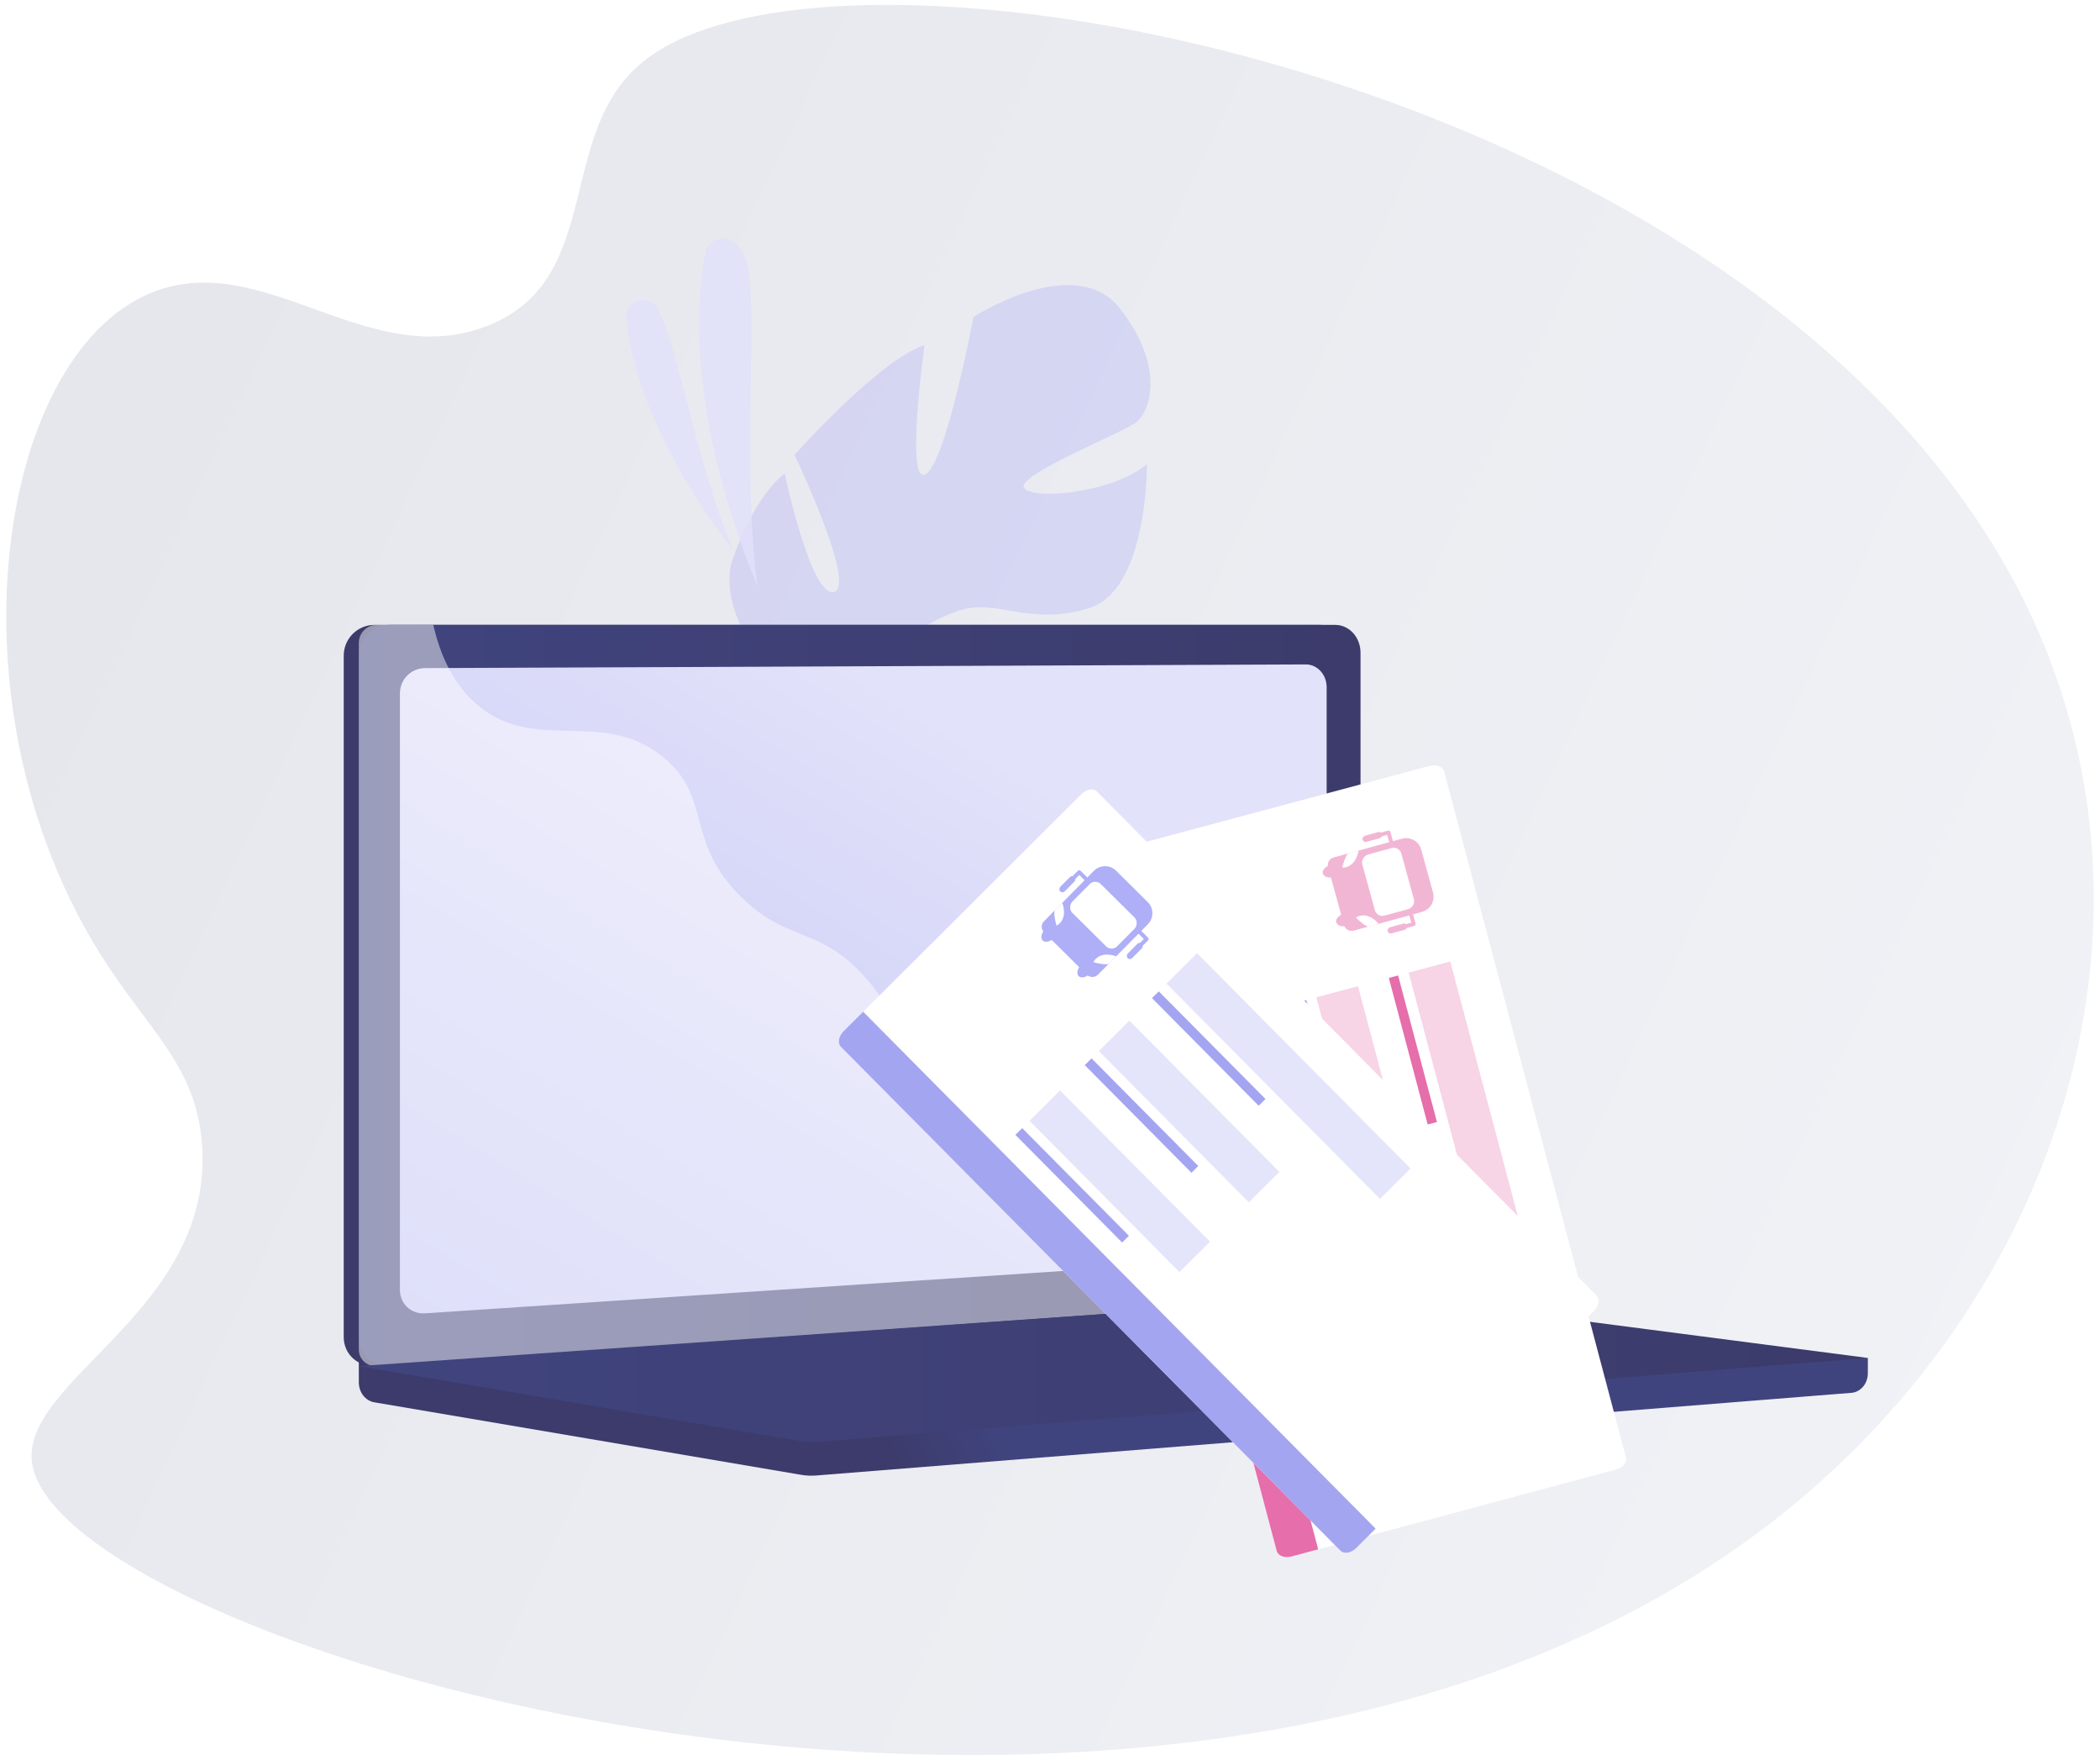 <svg width="216" height="181" viewBox="0 0 216 181" fill="none" xmlns="http://www.w3.org/2000/svg">
<g clip-path="url(#clip0_9211_89861)">
<path d="M66.207 6.289C56.955 13.69 62.341 28.795 50.042 33.546C38.072 38.17 27.47 25.98 16.305 29.831C-0.258 35.543 -5.931 72.366 10.415 98.277C15.331 106.067 20.133 109.543 20.766 117.604C22.12 134.913 1.768 141.981 3.334 150.679C6.86 170.262 122.545 203.892 183.089 155.889C211.367 133.47 223.276 96.687 209.819 65.313C185.502 8.624 86.967 -10.314 66.207 6.289Z" fill="url(#paint0_linear_9211_89861)"/>
<path opacity="0.3" d="M115.237 31.777C110.608 25.799 100.129 32.596 100.129 32.596C100.129 32.596 97.329 47.56 95.202 48.767C93.076 49.975 95.094 35.498 95.094 35.498C90.572 36.873 81.717 46.779 81.717 46.779C81.717 46.779 88.147 60.232 85.787 60.878C83.427 61.524 80.706 48.679 80.706 48.679C77.026 51.679 75.149 58.206 75.149 58.206C73.574 68.226 88.674 74.478 88.008 81.165C88.008 81.165 87.764 82.45 87.804 84.445L88.951 83.971C88.914 83.623 88.894 83.284 88.891 82.952L88.891 82.938C88.897 82.729 88.904 82.43 88.917 82.064C88.982 81.234 89.007 80.629 89.004 80.201C89.157 77.614 90.1 73.032 90.26 73.178C93.977 76.573 104.084 73.219 109.087 69.834C114.089 66.449 111.06 65.895 107.073 64.608C103.085 63.321 97.188 66.528 94.962 66.305C92.736 66.082 94.985 63.994 98.747 62.768C102.509 61.543 105.85 64.434 111.975 62.563C118.099 60.691 117.967 47.755 117.967 47.755C114.427 50.698 106.201 51.467 105.336 50.181C104.471 48.895 115.326 44.574 116.833 43.458C118.34 42.342 119.863 37.753 115.237 31.777Z" fill="#A5A6F6"/>
<path opacity="0.85" d="M75.409 56.567C75.409 56.567 65.607 44.676 64.413 32.72C64.258 31.133 66.189 30.229 67.323 31.359C67.345 31.374 67.361 31.398 67.379 31.417C69.282 33.375 71.552 47.653 75.409 56.567Z" fill="#E1E1FA"/>
<path opacity="0.85" d="M77.918 60.28C77.918 60.28 69.484 41.439 72.57 25.984C72.758 25.041 73.654 24.377 74.605 24.533C75.224 24.634 75.918 25.078 76.555 26.237C78.253 29.328 76.174 47.869 77.918 60.28Z" fill="#E1E1FA"/>
<path d="M192.122 139.659L36.906 138.377V142.164C36.906 143.192 37.583 144.065 38.499 144.221L82.39 151.677C82.91 151.766 83.439 151.789 83.965 151.747L190.435 143.246C191.385 143.17 192.121 142.293 192.121 141.238L192.122 139.659Z" fill="url(#paint1_linear_9211_89861)"/>
<path d="M135.795 133.521L38.511 140.447C36.77 140.571 35.354 139.255 35.354 137.505V67.434C35.354 66.595 35.686 65.79 36.278 65.196C36.87 64.602 37.673 64.268 38.511 64.267H135.795C137.229 64.267 138.389 65.549 138.389 67.13V130.473C138.389 132.054 137.229 133.418 135.795 133.521Z" fill="url(#paint2_linear_9211_89861)"/>
<path d="M137.346 133.521L40.062 140.447C38.321 140.571 36.906 139.255 36.906 137.505V67.434C36.905 66.595 37.237 65.79 37.829 65.196C38.421 64.602 39.224 64.268 40.062 64.267H137.346C138.78 64.267 139.94 65.549 139.94 67.13V130.473C139.94 132.054 138.78 133.418 137.346 133.521Z" fill="url(#paint3_linear_9211_89861)"/>
<path d="M136.456 70.68V126.557C136.456 127.857 135.499 128.975 134.315 129.055L116.189 130.257L50.587 134.615L43.703 135.072C42.287 135.165 41.135 134.084 41.135 132.656V71.308C41.135 70.623 41.404 69.966 41.885 69.48C42.366 68.994 43.019 68.718 43.703 68.712L78.04 68.57L89.68 68.52L98.951 68.482L107.106 68.448L134.313 68.334C135.499 68.331 136.456 69.38 136.456 70.68Z" fill="url(#paint4_linear_9211_89861)"/>
<g style="mix-blend-mode:soft-light" opacity="0.48">
<path d="M113.907 114.302C106.407 110.237 100.51 115.388 94.819 110.305C91.369 107.223 93.062 104.926 88.817 100.321C84.115 95.222 81.053 96.935 76.329 92.344C70.352 86.54 73.342 82.024 68.195 77.856C61.951 72.8 55.217 77.48 49.274 72.632C46.71 70.54 45.303 67.5 44.569 64.267H38.752C38.261 64.268 37.791 64.465 37.444 64.813C37.098 65.162 36.904 65.634 36.905 66.125V138.761C36.901 138.999 36.947 139.236 37.04 139.456C37.133 139.675 37.271 139.873 37.445 140.036C37.619 140.198 37.825 140.323 38.05 140.401C38.275 140.479 38.514 140.508 38.752 140.488L137.9 133.397C138.387 133.362 138.818 133.076 139.095 132.661C131.837 132.395 127.377 129.943 124.528 127.409C118.952 122.451 119.92 117.562 113.907 114.302Z" fill="white"/>
</g>
<path d="M141.223 133.207L36.906 140.498L82.39 148.225C82.91 148.314 83.439 148.337 83.965 148.295L192.122 139.66L142.882 133.257C142.332 133.185 141.777 133.168 141.223 133.207Z" fill="url(#paint5_linear_9211_89861)"/>
<path d="M132.845 160.078L166.195 151.142C166.901 150.954 167.37 150.39 167.237 149.885L148.542 79.345C148.409 78.843 147.722 78.587 147.016 78.776L113.667 87.711C112.96 87.899 112.492 88.464 112.625 88.968L131.323 159.508C131.453 160.011 132.14 160.267 132.845 160.078Z" fill="white"/>
<g opacity="0.5">
<path d="M144.201 86.253C145.061 86.017 145.949 86.522 146.185 87.382L147.398 91.799C147.634 92.658 147.129 93.547 146.269 93.783L139.234 95.715C138.804 95.834 138.36 95.581 138.242 95.151L136.601 89.178C136.483 88.748 136.736 88.304 137.166 88.186L144.201 86.253Z" fill="#E56EAB"/>
<rect x="142.066" y="85.49" width="0.651" height="2.082" rx="0.325" transform="rotate(74.64 142.066 85.49)" fill="#E56EAB"/>
<rect x="144.652" y="94.902" width="0.651" height="2.082" rx="0.325" transform="rotate(74.64 144.652 94.902)" fill="#E56EAB"/>
<path d="M143.08 86.561L142.822 85.62L141.818 85.895" stroke="#E56EAB" stroke-width="0.404" stroke-linecap="round" stroke-linejoin="round"/>
<path d="M145.149 94.091L145.407 95.032L144.403 95.308" stroke="#E56EAB" stroke-width="0.404" stroke-linecap="round" stroke-linejoin="round"/>
<ellipse cx="137.067" cy="89.562" rx="0.651" ry="1.041" transform="rotate(74.64 137.067 89.562)" fill="#E56EAB"/>
<ellipse cx="138.445" cy="94.582" rx="0.651" ry="1.041" transform="rotate(74.64 138.445 94.582)" fill="#E56EAB"/>
<rect x="143.922" y="87.005" width="6.507" height="4.165" rx="0.807" transform="rotate(74.64 143.922 87.005)" fill="white"/>
<path d="M139.467 94.369C140.45 93.757 141.434 94.541 141.802 95.01L140.798 95.286C140.531 95.359 139.799 94.705 139.467 94.369Z" fill="white"/>
<path d="M138.053 89.225C139.212 89.249 139.656 88.072 139.734 87.48L138.73 87.756C138.462 87.829 138.167 88.766 138.053 89.225Z" fill="white"/>
</g>
<path d="M132.845 160.078L135.587 159.343L116.404 86.975L113.663 87.709C112.956 87.897 112.487 88.462 112.62 88.966L131.319 159.506C131.452 160.011 132.139 160.267 132.845 160.078Z" fill="#E56EAB"/>
<path opacity="0.3" d="M145.297 122.604L139.682 101.428L135.401 102.571L141.016 123.747L145.297 122.604Z" fill="#E56EAB"/>
<path opacity="0.3" d="M135.536 125.268L129.921 104.093L125.64 105.235L131.255 126.411L135.536 125.268Z" fill="#A4A5F1"/>
<path opacity="0.3" d="M157.166 129.027L149.174 98.886L144.893 100.029L152.885 130.17L157.166 129.027Z" fill="#E56EAB"/>
<path d="M147.801 115.394L143.805 100.323L142.851 100.578L146.847 115.648L147.801 115.394Z" fill="#E56EAB"/>
<path d="M138.37 117.918L134.374 102.848L133.421 103.103L137.417 118.173L138.37 117.918Z" fill="#A4A5F1"/>
<path d="M128.611 120.582L124.615 105.511L123.661 105.766L127.657 120.837L128.611 120.582Z" fill="#A4A5F1"/>
<g filter="url(#filter0_d_9211_89861)">
<path d="M139.484 155.989L163.937 131.615C164.455 131.1 164.58 130.377 164.212 130.006L112.834 78.182C112.469 77.813 111.746 77.934 111.228 78.45L86.776 102.824C86.257 103.339 86.132 104.062 86.499 104.433L137.88 156.254C138.243 156.626 138.966 156.505 139.484 155.989Z" fill="white"/>
<g opacity="0.5">
<path d="M112.516 86.334C113.144 85.701 114.166 85.696 114.799 86.323L118.053 89.546C118.687 90.174 118.691 91.196 118.064 91.829L112.929 97.013C112.615 97.329 112.104 97.332 111.788 97.018L107.387 92.659C107.07 92.345 107.068 91.834 107.382 91.517L112.516 86.334Z" fill="#5D5FEF"/>
<rect x="110.286" y="86.737" width="0.651" height="2.082" rx="0.325" transform="rotate(44.731 110.286 86.737)" fill="#5D5FEF"/>
<rect x="117.22" y="93.606" width="0.651" height="2.082" rx="0.325" transform="rotate(44.731 117.22 93.606)" fill="#5D5FEF"/>
<path d="M111.699 87.159L111.005 86.472L110.272 87.212" stroke="#5D5FEF" stroke-width="0.404" stroke-linecap="round" stroke-linejoin="round"/>
<path d="M117.246 92.655L117.939 93.342L117.207 94.082" stroke="#5D5FEF" stroke-width="0.404" stroke-linecap="round" stroke-linejoin="round"/>
<ellipse cx="107.982" cy="92.76" rx="0.651" ry="1.041" transform="rotate(44.731 107.982 92.76)" fill="#5D5FEF"/>
<ellipse cx="111.681" cy="96.424" rx="0.651" ry="1.041" transform="rotate(44.731 111.681 96.424)" fill="#5D5FEF"/>
<rect x="112.649" y="87.124" width="6.507" height="4.165" rx="0.807" transform="rotate(44.731 112.649 87.124)" fill="white"/>
<path d="M112.459 95.729C113.007 94.708 114.25 94.898 114.804 95.121L114.071 95.86C113.876 96.057 112.915 95.855 112.459 95.729Z" fill="white"/>
<path d="M108.669 91.975C109.685 91.418 109.484 90.176 109.256 89.625L108.523 90.365C108.328 90.562 108.539 91.52 108.669 91.975Z" fill="white"/>
</g>
<path d="M139.484 155.989L141.495 153.985L88.782 100.821L86.772 102.824C86.253 103.34 86.128 104.063 86.495 104.433L137.876 156.255C138.244 156.626 138.967 156.505 139.484 155.989Z" fill="#A4A5F1"/>
<path opacity="0.3" d="M131.591 117.298L116.166 101.743L113.025 104.868L128.451 120.424L131.591 117.298Z" fill="#A4A5F1"/>
<path opacity="0.3" d="M124.458 124.474L109.032 108.918L105.892 112.043L121.318 127.599L124.458 124.474Z" fill="#A4A5F1"/>
<path opacity="0.3" d="M145.084 116.947L123.127 94.805L119.986 97.93L141.943 120.072L145.084 116.947Z" fill="#A4A5F1"/>
<path d="M130.167 109.798L119.188 98.728L118.489 99.424L129.467 110.495L130.167 109.798Z" fill="#A4A5F1"/>
<path d="M123.252 116.689L112.274 105.618L111.574 106.315L122.553 117.386L123.252 116.689Z" fill="#A4A5F1"/>
<path d="M116.119 123.865L105.141 112.794L104.441 113.49L115.42 124.561L116.119 123.865Z" fill="#A4A5F1"/>
</g>
</g>
<defs>
<filter id="filter0_d_9211_89861" x="81.441" y="76.354" width="87.825" height="88.188" filterUnits="userSpaceOnUse" color-interpolation-filters="sRGB">
<feFlood flood-opacity="0" result="BackgroundImageFix"/>
<feColorMatrix in="SourceAlpha" type="matrix" values="0 0 0 0 0 0 0 0 0 0 0 0 0 0 0 0 0 0 127 0" result="hardAlpha"/>
<feOffset dy="3.229"/>
<feGaussianBlur stdDeviation="2.422"/>
<feComposite in2="hardAlpha" operator="out"/>
<feColorMatrix type="matrix" values="0 0 0 0 0.553 0 0 0 0 0.502 0 0 0 0 0.906 0 0 0 0.34 0"/>
<feBlend mode="normal" in2="BackgroundImageFix" result="effect1_dropShadow_9211_89861"/>
<feBlend mode="normal" in="SourceGraphic" in2="effect1_dropShadow_9211_89861" result="shape"/>
</filter>
<linearGradient id="paint0_linear_9211_89861" x1="215.354" y1="123.625" x2="0.541" y2="22.912" gradientUnits="userSpaceOnUse">
<stop stop-color="#F1F2F6"/>
<stop offset="1" stop-color="#E5E6EC"/>
</linearGradient>
<linearGradient id="paint1_linear_9211_89861" x1="102.487" y1="145.564" x2="91.584" y2="150.136" gradientUnits="userSpaceOnUse">
<stop stop-color="#40447E"/>
<stop offset="1" stop-color="#3C3B6B"/>
</linearGradient>
<linearGradient id="paint2_linear_9211_89861" x1="84.818" y1="99.812" x2="73.68" y2="104.483" gradientUnits="userSpaceOnUse">
<stop stop-color="#40447E"/>
<stop offset="1" stop-color="#3C3B6B"/>
</linearGradient>
<linearGradient id="paint3_linear_9211_89861" x1="36.906" y1="102.361" x2="139.94" y2="102.361" gradientUnits="userSpaceOnUse">
<stop stop-color="#40447E"/>
<stop offset="1" stop-color="#3C3B6B"/>
</linearGradient>
<linearGradient id="paint4_linear_9211_89861" x1="102.033" y1="77.263" x2="22.626" y2="206.859" gradientUnits="userSpaceOnUse">
<stop stop-color="#E2E2FA"/>
<stop offset="1" stop-color="#A4A5F0"/>
</linearGradient>
<linearGradient id="paint5_linear_9211_89861" x1="36.906" y1="140.75" x2="192.122" y2="140.75" gradientUnits="userSpaceOnUse">
<stop stop-color="#40447E"/>
<stop offset="1" stop-color="#3C3B6B"/>
</linearGradient>
<clipPath id="clip0_9211_89861">
<rect width="214.709" height="180" fill="white" transform="translate(0.646 0.5)"/>
</clipPath>
</defs>
</svg>
